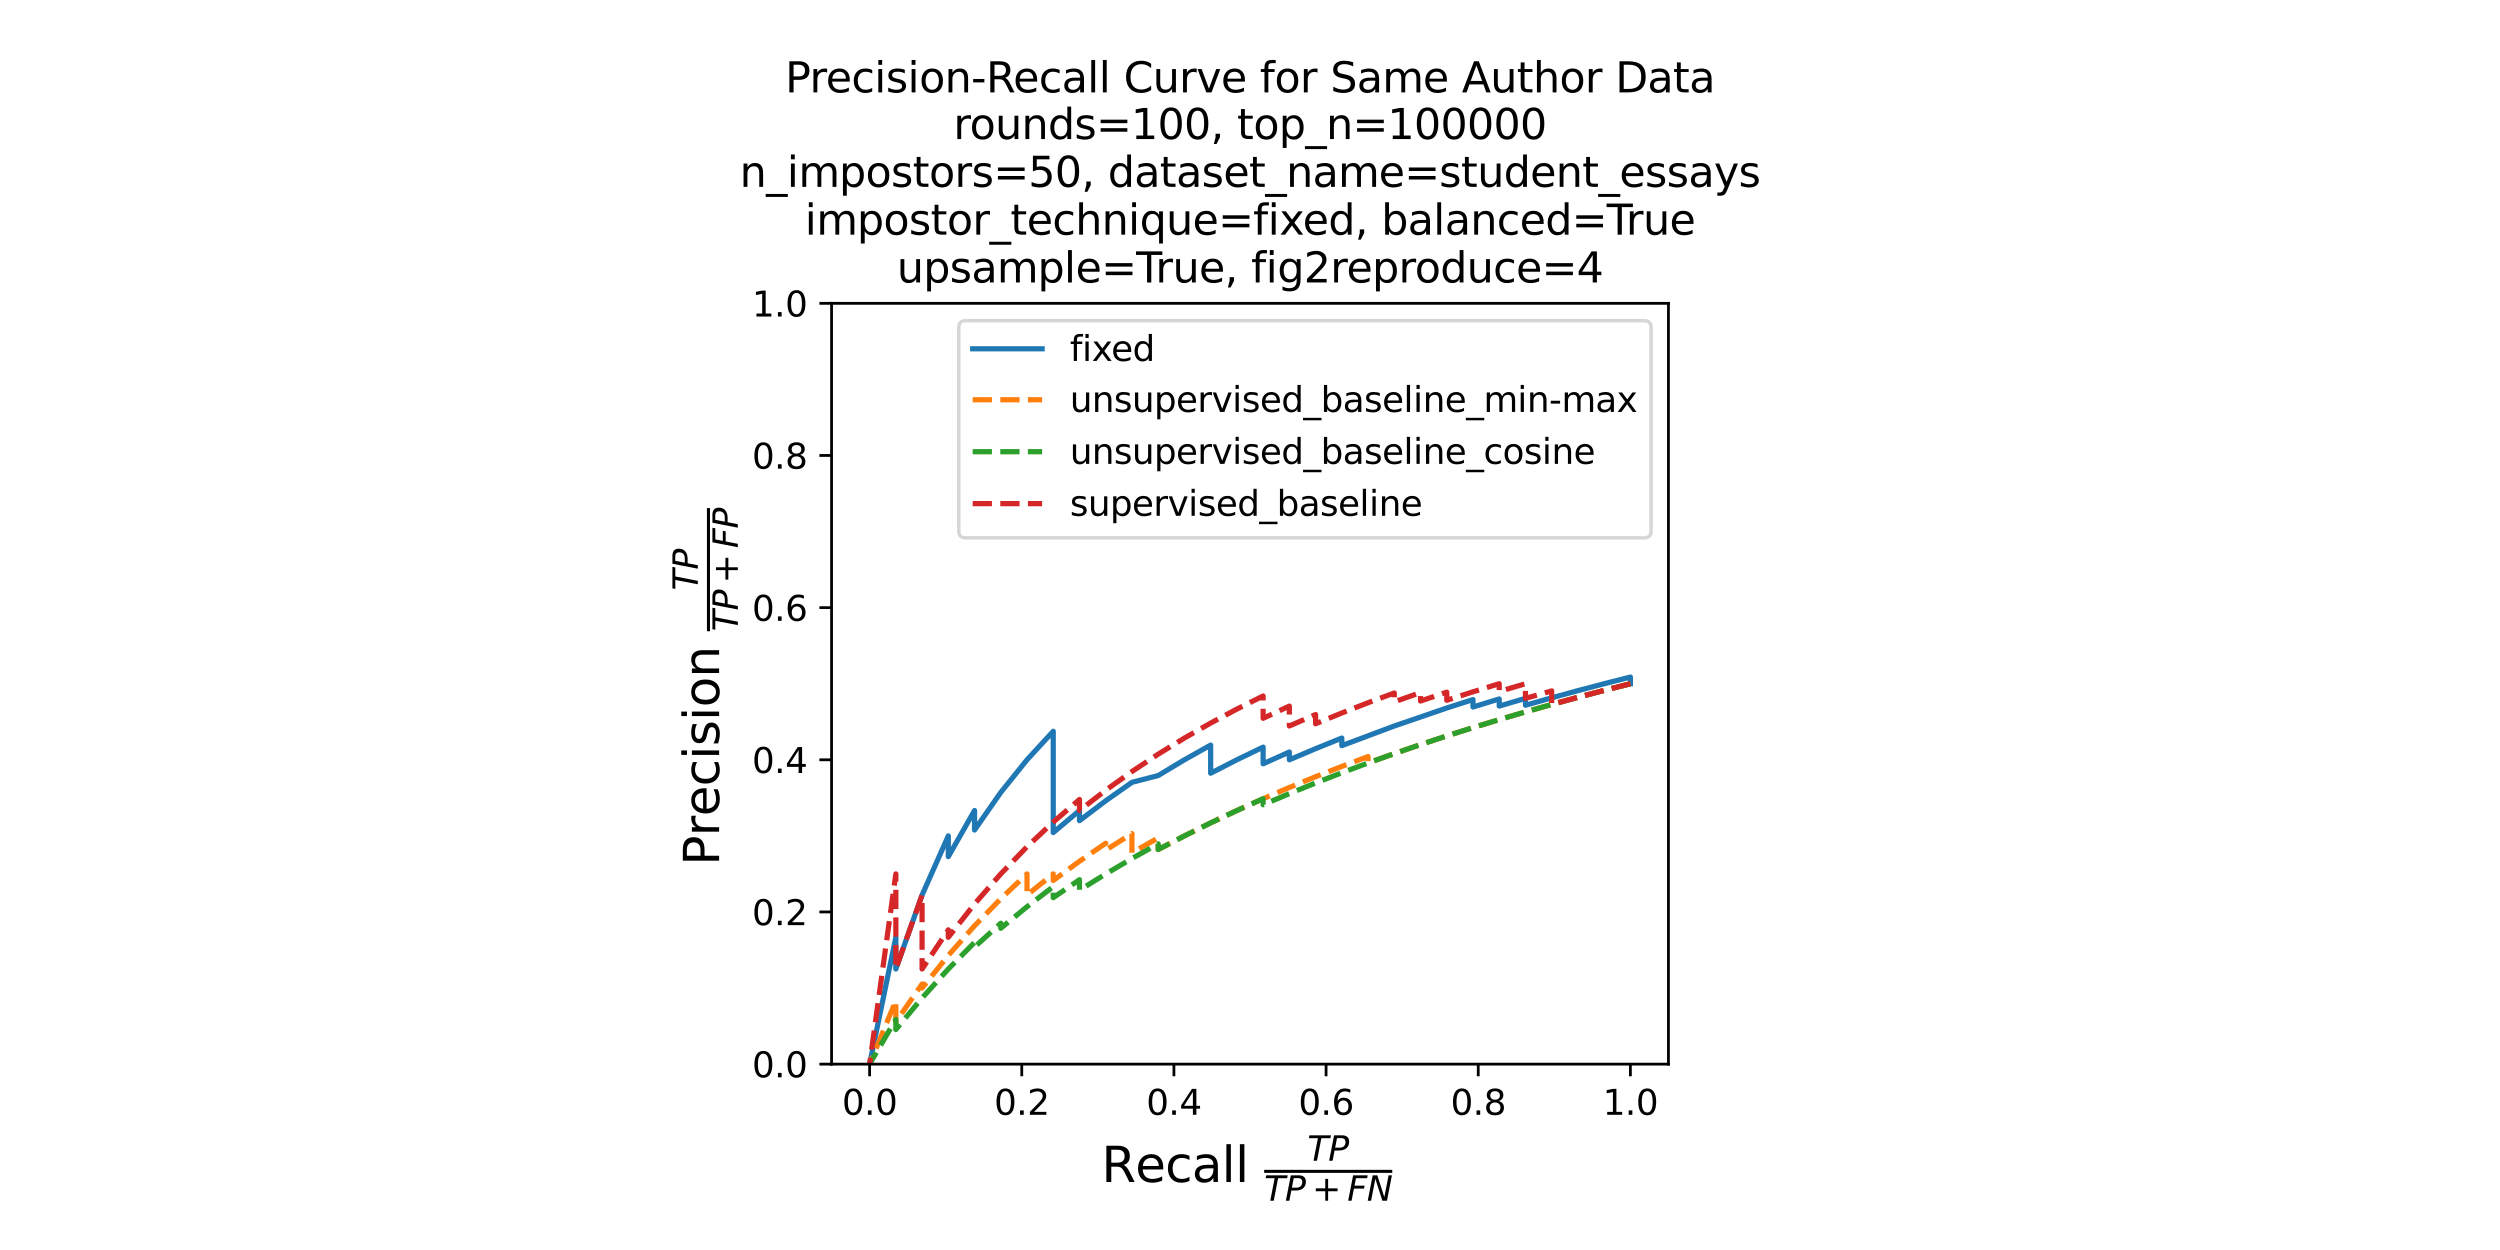 <?xml version="1.0" encoding="utf-8" standalone="no"?>
<!DOCTYPE svg PUBLIC "-//W3C//DTD SVG 1.1//EN"
  "http://www.w3.org/Graphics/SVG/1.1/DTD/svg11.dtd">
<svg xmlns:xlink="http://www.w3.org/1999/xlink" width="720pt" height="360pt" viewBox="0 0 720 360" xmlns="http://www.w3.org/2000/svg" version="1.1">
 <defs>
  <style type="text/css">*{stroke-linejoin: round; stroke-linecap: butt}</style>
 </defs>
 <g id="figure_1">
  <g id="patch_1">
   <path d="M 0 360 
L 720 360 
L 720 0 
L 0 0 
z
" style="fill: #ffffff"/>
  </g>
  <g id="axes_1">
   <g id="patch_2">
    <path d="M 239.491 306.465 
L 480.509 306.465 
L 480.509 87.358 
L 239.491 87.358 
z
" style="fill: #ffffff"/>
   </g>
   <g id="matplotlib.axis_1">
    <g id="xtick_1">
     <g id="line2d_1">
      <defs>
       <path id="mf73f5f7b53" d="M 0 0 
L 0 3.5 
" style="stroke: #000000; stroke-width: 0.8"/>
      </defs>
      <g>
       <use xlink:href="#mf73f5f7b53" x="250.446" y="306.465" style="stroke: #000000; stroke-width: 0.8"/>
      </g>
     </g>
     <g id="text_1">
      <!-- 0.0 -->
      <g transform="translate(242.495 321.063) scale(0.1 -0.1)">
       <defs>
        <path id="DejaVuSans-30" d="M 2034 4250 
Q 1547 4250 1301 3770 
Q 1056 3291 1056 2328 
Q 1056 1369 1301 889 
Q 1547 409 2034 409 
Q 2525 409 2770 889 
Q 3016 1369 3016 2328 
Q 3016 3291 2770 3770 
Q 2525 4250 2034 4250 
z
M 2034 4750 
Q 2819 4750 3233 4129 
Q 3647 3509 3647 2328 
Q 3647 1150 3233 529 
Q 2819 -91 2034 -91 
Q 1250 -91 836 529 
Q 422 1150 422 2328 
Q 422 3509 836 4129 
Q 1250 4750 2034 4750 
z
" transform="scale(0.016)"/>
        <path id="DejaVuSans-2e" d="M 684 794 
L 1344 794 
L 1344 0 
L 684 0 
L 684 794 
z
" transform="scale(0.016)"/>
       </defs>
       <use xlink:href="#DejaVuSans-30"/>
       <use xlink:href="#DejaVuSans-2e" transform="translate(63.623 0)"/>
       <use xlink:href="#DejaVuSans-30" transform="translate(95.41 0)"/>
      </g>
     </g>
    </g>
    <g id="xtick_2">
     <g id="line2d_2">
      <g>
       <use xlink:href="#mf73f5f7b53" x="294.268" y="306.465" style="stroke: #000000; stroke-width: 0.8"/>
      </g>
     </g>
     <g id="text_2">
      <!-- 0.2 -->
      <g transform="translate(286.316 321.063) scale(0.1 -0.1)">
       <defs>
        <path id="DejaVuSans-32" d="M 1228 531 
L 3431 531 
L 3431 0 
L 469 0 
L 469 531 
Q 828 903 1448 1529 
Q 2069 2156 2228 2338 
Q 2531 2678 2651 2914 
Q 2772 3150 2772 3378 
Q 2772 3750 2511 3984 
Q 2250 4219 1831 4219 
Q 1534 4219 1204 4116 
Q 875 4013 500 3803 
L 500 4441 
Q 881 4594 1212 4672 
Q 1544 4750 1819 4750 
Q 2544 4750 2975 4387 
Q 3406 4025 3406 3419 
Q 3406 3131 3298 2873 
Q 3191 2616 2906 2266 
Q 2828 2175 2409 1742 
Q 1991 1309 1228 531 
z
" transform="scale(0.016)"/>
       </defs>
       <use xlink:href="#DejaVuSans-30"/>
       <use xlink:href="#DejaVuSans-2e" transform="translate(63.623 0)"/>
       <use xlink:href="#DejaVuSans-32" transform="translate(95.41 0)"/>
      </g>
     </g>
    </g>
    <g id="xtick_3">
     <g id="line2d_3">
      <g>
       <use xlink:href="#mf73f5f7b53" x="338.089" y="306.465" style="stroke: #000000; stroke-width: 0.8"/>
      </g>
     </g>
     <g id="text_3">
      <!-- 0.4 -->
      <g transform="translate(330.138 321.063) scale(0.1 -0.1)">
       <defs>
        <path id="DejaVuSans-34" d="M 2419 4116 
L 825 1625 
L 2419 1625 
L 2419 4116 
z
M 2253 4666 
L 3047 4666 
L 3047 1625 
L 3713 1625 
L 3713 1100 
L 3047 1100 
L 3047 0 
L 2419 0 
L 2419 1100 
L 313 1100 
L 313 1709 
L 2253 4666 
z
" transform="scale(0.016)"/>
       </defs>
       <use xlink:href="#DejaVuSans-30"/>
       <use xlink:href="#DejaVuSans-2e" transform="translate(63.623 0)"/>
       <use xlink:href="#DejaVuSans-34" transform="translate(95.41 0)"/>
      </g>
     </g>
    </g>
    <g id="xtick_4">
     <g id="line2d_4">
      <g>
       <use xlink:href="#mf73f5f7b53" x="381.911" y="306.465" style="stroke: #000000; stroke-width: 0.8"/>
      </g>
     </g>
     <g id="text_4">
      <!-- 0.6 -->
      <g transform="translate(373.959 321.063) scale(0.1 -0.1)">
       <defs>
        <path id="DejaVuSans-36" d="M 2113 2584 
Q 1688 2584 1439 2293 
Q 1191 2003 1191 1497 
Q 1191 994 1439 701 
Q 1688 409 2113 409 
Q 2538 409 2786 701 
Q 3034 994 3034 1497 
Q 3034 2003 2786 2293 
Q 2538 2584 2113 2584 
z
M 3366 4563 
L 3366 3988 
Q 3128 4100 2886 4159 
Q 2644 4219 2406 4219 
Q 1781 4219 1451 3797 
Q 1122 3375 1075 2522 
Q 1259 2794 1537 2939 
Q 1816 3084 2150 3084 
Q 2853 3084 3261 2657 
Q 3669 2231 3669 1497 
Q 3669 778 3244 343 
Q 2819 -91 2113 -91 
Q 1303 -91 875 529 
Q 447 1150 447 2328 
Q 447 3434 972 4092 
Q 1497 4750 2381 4750 
Q 2619 4750 2861 4703 
Q 3103 4656 3366 4563 
z
" transform="scale(0.016)"/>
       </defs>
       <use xlink:href="#DejaVuSans-30"/>
       <use xlink:href="#DejaVuSans-2e" transform="translate(63.623 0)"/>
       <use xlink:href="#DejaVuSans-36" transform="translate(95.41 0)"/>
      </g>
     </g>
    </g>
    <g id="xtick_5">
     <g id="line2d_5">
      <g>
       <use xlink:href="#mf73f5f7b53" x="425.732" y="306.465" style="stroke: #000000; stroke-width: 0.8"/>
      </g>
     </g>
     <g id="text_5">
      <!-- 0.8 -->
      <g transform="translate(417.781 321.063) scale(0.1 -0.1)">
       <defs>
        <path id="DejaVuSans-38" d="M 2034 2216 
Q 1584 2216 1326 1975 
Q 1069 1734 1069 1313 
Q 1069 891 1326 650 
Q 1584 409 2034 409 
Q 2484 409 2743 651 
Q 3003 894 3003 1313 
Q 3003 1734 2745 1975 
Q 2488 2216 2034 2216 
z
M 1403 2484 
Q 997 2584 770 2862 
Q 544 3141 544 3541 
Q 544 4100 942 4425 
Q 1341 4750 2034 4750 
Q 2731 4750 3128 4425 
Q 3525 4100 3525 3541 
Q 3525 3141 3298 2862 
Q 3072 2584 2669 2484 
Q 3125 2378 3379 2068 
Q 3634 1759 3634 1313 
Q 3634 634 3220 271 
Q 2806 -91 2034 -91 
Q 1263 -91 848 271 
Q 434 634 434 1313 
Q 434 1759 690 2068 
Q 947 2378 1403 2484 
z
M 1172 3481 
Q 1172 3119 1398 2916 
Q 1625 2713 2034 2713 
Q 2441 2713 2670 2916 
Q 2900 3119 2900 3481 
Q 2900 3844 2670 4047 
Q 2441 4250 2034 4250 
Q 1625 4250 1398 4047 
Q 1172 3844 1172 3481 
z
" transform="scale(0.016)"/>
       </defs>
       <use xlink:href="#DejaVuSans-30"/>
       <use xlink:href="#DejaVuSans-2e" transform="translate(63.623 0)"/>
       <use xlink:href="#DejaVuSans-38" transform="translate(95.41 0)"/>
      </g>
     </g>
    </g>
    <g id="xtick_6">
     <g id="line2d_6">
      <g>
       <use xlink:href="#mf73f5f7b53" x="469.554" y="306.465" style="stroke: #000000; stroke-width: 0.8"/>
      </g>
     </g>
     <g id="text_6">
      <!-- 1.0 -->
      <g transform="translate(461.602 321.063) scale(0.1 -0.1)">
       <defs>
        <path id="DejaVuSans-31" d="M 794 531 
L 1825 531 
L 1825 4091 
L 703 3866 
L 703 4441 
L 1819 4666 
L 2450 4666 
L 2450 531 
L 3481 531 
L 3481 0 
L 794 0 
L 794 531 
z
" transform="scale(0.016)"/>
       </defs>
       <use xlink:href="#DejaVuSans-31"/>
       <use xlink:href="#DejaVuSans-2e" transform="translate(63.623 0)"/>
       <use xlink:href="#DejaVuSans-30" transform="translate(95.41 0)"/>
      </g>
     </g>
    </g>
    <g id="text_7">
     <!-- Recall $\frac{{TP}}{{TP + FN}}$ -->
     <g transform="translate(317.23 340.443) scale(0.14 -0.14)">
      <defs>
       <path id="DejaVuSans-52" d="M 2841 2188 
Q 3044 2119 3236 1894 
Q 3428 1669 3622 1275 
L 4263 0 
L 3584 0 
L 2988 1197 
Q 2756 1666 2539 1819 
Q 2322 1972 1947 1972 
L 1259 1972 
L 1259 0 
L 628 0 
L 628 4666 
L 2053 4666 
Q 2853 4666 3247 4331 
Q 3641 3997 3641 3322 
Q 3641 2881 3436 2590 
Q 3231 2300 2841 2188 
z
M 1259 4147 
L 1259 2491 
L 2053 2491 
Q 2509 2491 2742 2702 
Q 2975 2913 2975 3322 
Q 2975 3731 2742 3939 
Q 2509 4147 2053 4147 
L 1259 4147 
z
" transform="scale(0.016)"/>
       <path id="DejaVuSans-65" d="M 3597 1894 
L 3597 1613 
L 953 1613 
Q 991 1019 1311 708 
Q 1631 397 2203 397 
Q 2534 397 2845 478 
Q 3156 559 3463 722 
L 3463 178 
Q 3153 47 2828 -22 
Q 2503 -91 2169 -91 
Q 1331 -91 842 396 
Q 353 884 353 1716 
Q 353 2575 817 3079 
Q 1281 3584 2069 3584 
Q 2775 3584 3186 3129 
Q 3597 2675 3597 1894 
z
M 3022 2063 
Q 3016 2534 2758 2815 
Q 2500 3097 2075 3097 
Q 1594 3097 1305 2825 
Q 1016 2553 972 2059 
L 3022 2063 
z
" transform="scale(0.016)"/>
       <path id="DejaVuSans-63" d="M 3122 3366 
L 3122 2828 
Q 2878 2963 2633 3030 
Q 2388 3097 2138 3097 
Q 1578 3097 1268 2742 
Q 959 2388 959 1747 
Q 959 1106 1268 751 
Q 1578 397 2138 397 
Q 2388 397 2633 464 
Q 2878 531 3122 666 
L 3122 134 
Q 2881 22 2623 -34 
Q 2366 -91 2075 -91 
Q 1284 -91 818 406 
Q 353 903 353 1747 
Q 353 2603 823 3093 
Q 1294 3584 2113 3584 
Q 2378 3584 2631 3529 
Q 2884 3475 3122 3366 
z
" transform="scale(0.016)"/>
       <path id="DejaVuSans-61" d="M 2194 1759 
Q 1497 1759 1228 1600 
Q 959 1441 959 1056 
Q 959 750 1161 570 
Q 1363 391 1709 391 
Q 2188 391 2477 730 
Q 2766 1069 2766 1631 
L 2766 1759 
L 2194 1759 
z
M 3341 1997 
L 3341 0 
L 2766 0 
L 2766 531 
Q 2569 213 2275 61 
Q 1981 -91 1556 -91 
Q 1019 -91 701 211 
Q 384 513 384 1019 
Q 384 1609 779 1909 
Q 1175 2209 1959 2209 
L 2766 2209 
L 2766 2266 
Q 2766 2663 2505 2880 
Q 2244 3097 1772 3097 
Q 1472 3097 1187 3025 
Q 903 2953 641 2809 
L 641 3341 
Q 956 3463 1253 3523 
Q 1550 3584 1831 3584 
Q 2591 3584 2966 3190 
Q 3341 2797 3341 1997 
z
" transform="scale(0.016)"/>
       <path id="DejaVuSans-6c" d="M 603 4863 
L 1178 4863 
L 1178 0 
L 603 0 
L 603 4863 
z
" transform="scale(0.016)"/>
       <path id="DejaVuSans-20" transform="scale(0.016)"/>
       <path id="DejaVuSans-Oblique-54" d="M 378 4666 
L 4325 4666 
L 4225 4134 
L 2559 4134 
L 1759 0 
L 1125 0 
L 1925 4134 
L 275 4134 
L 378 4666 
z
" transform="scale(0.016)"/>
       <path id="DejaVuSans-Oblique-50" d="M 1081 4666 
L 2541 4666 
Q 3178 4666 3512 4369 
Q 3847 4072 3847 3500 
Q 3847 2731 3353 2303 
Q 2859 1875 1966 1875 
L 1172 1875 
L 806 0 
L 172 0 
L 1081 4666 
z
M 1613 4147 
L 1275 2394 
L 2069 2394 
Q 2606 2394 2893 2669 
Q 3181 2944 3181 3456 
Q 3181 3784 2986 3965 
Q 2791 4147 2438 4147 
L 1613 4147 
z
" transform="scale(0.016)"/>
       <path id="DejaVuSans-2b" d="M 2944 4013 
L 2944 2272 
L 4684 2272 
L 4684 1741 
L 2944 1741 
L 2944 0 
L 2419 0 
L 2419 1741 
L 678 1741 
L 678 2272 
L 2419 2272 
L 2419 4013 
L 2944 4013 
z
" transform="scale(0.016)"/>
       <path id="DejaVuSans-Oblique-46" d="M 1081 4666 
L 3756 4666 
L 3653 4134 
L 1606 4134 
L 1338 2759 
L 3188 2759 
L 3084 2228 
L 1234 2228 
L 800 0 
L 172 0 
L 1081 4666 
z
" transform="scale(0.016)"/>
       <path id="DejaVuSans-Oblique-4e" d="M 1081 4666 
L 1931 4666 
L 3219 666 
L 4000 4666 
L 4616 4666 
L 3706 0 
L 2853 0 
L 1569 4025 
L 788 0 
L 172 0 
L 1081 4666 
z
" transform="scale(0.016)"/>
      </defs>
      <use xlink:href="#DejaVuSans-52" transform="translate(0 0.169)"/>
      <use xlink:href="#DejaVuSans-65" transform="translate(69.482 0.169)"/>
      <use xlink:href="#DejaVuSans-63" transform="translate(131.006 0.169)"/>
      <use xlink:href="#DejaVuSans-61" transform="translate(185.986 0.169)"/>
      <use xlink:href="#DejaVuSans-6c" transform="translate(247.266 0.169)"/>
      <use xlink:href="#DejaVuSans-6c" transform="translate(275.049 0.169)"/>
      <use xlink:href="#DejaVuSans-20" transform="translate(302.832 0.169)"/>
      <use xlink:href="#DejaVuSans-Oblique-54" transform="translate(423.619 43.966) scale(0.7)"/>
      <use xlink:href="#DejaVuSans-Oblique-50" transform="translate(466.378 43.966) scale(0.7)"/>
      <use xlink:href="#DejaVuSans-Oblique-54" transform="translate(334.619 -38.319) scale(0.7)"/>
      <use xlink:href="#DejaVuSans-Oblique-50" transform="translate(377.378 -38.319) scale(0.7)"/>
      <use xlink:href="#DejaVuSans-2b" transform="translate(433.228 -38.319) scale(0.7)"/>
      <use xlink:href="#DejaVuSans-Oblique-46" transform="translate(505.518 -38.319) scale(0.7)"/>
      <use xlink:href="#DejaVuSans-Oblique-4e" transform="translate(545.781 -38.319) scale(0.7)"/>
      <path d="M 334.619 18.966 
L 334.619 25.216 
L 598.145 25.216 
L 598.145 18.966 
L 334.619 18.966 
z
"/>
     </g>
    </g>
   </g>
   <g id="matplotlib.axis_2">
    <g id="ytick_1">
     <g id="line2d_7">
      <defs>
       <path id="m72acca2e9f" d="M 0 0 
L -3.5 0 
" style="stroke: #000000; stroke-width: 0.8"/>
      </defs>
      <g>
       <use xlink:href="#m72acca2e9f" x="239.491" y="306.465" style="stroke: #000000; stroke-width: 0.8"/>
      </g>
     </g>
     <g id="text_8">
      <!-- 0.0 -->
      <g transform="translate(216.588 310.264) scale(0.1 -0.1)">
       <use xlink:href="#DejaVuSans-30"/>
       <use xlink:href="#DejaVuSans-2e" transform="translate(63.623 0)"/>
       <use xlink:href="#DejaVuSans-30" transform="translate(95.41 0)"/>
      </g>
     </g>
    </g>
    <g id="ytick_2">
     <g id="line2d_8">
      <g>
       <use xlink:href="#m72acca2e9f" x="239.491" y="262.644" style="stroke: #000000; stroke-width: 0.8"/>
      </g>
     </g>
     <g id="text_9">
      <!-- 0.2 -->
      <g transform="translate(216.588 266.443) scale(0.1 -0.1)">
       <use xlink:href="#DejaVuSans-30"/>
       <use xlink:href="#DejaVuSans-2e" transform="translate(63.623 0)"/>
       <use xlink:href="#DejaVuSans-32" transform="translate(95.41 0)"/>
      </g>
     </g>
    </g>
    <g id="ytick_3">
     <g id="line2d_9">
      <g>
       <use xlink:href="#m72acca2e9f" x="239.491" y="218.822" style="stroke: #000000; stroke-width: 0.8"/>
      </g>
     </g>
     <g id="text_10">
      <!-- 0.4 -->
      <g transform="translate(216.588 222.621) scale(0.1 -0.1)">
       <use xlink:href="#DejaVuSans-30"/>
       <use xlink:href="#DejaVuSans-2e" transform="translate(63.623 0)"/>
       <use xlink:href="#DejaVuSans-34" transform="translate(95.41 0)"/>
      </g>
     </g>
    </g>
    <g id="ytick_4">
     <g id="line2d_10">
      <g>
       <use xlink:href="#m72acca2e9f" x="239.491" y="175.001" style="stroke: #000000; stroke-width: 0.8"/>
      </g>
     </g>
     <g id="text_11">
      <!-- 0.6 -->
      <g transform="translate(216.588 178.8) scale(0.1 -0.1)">
       <use xlink:href="#DejaVuSans-30"/>
       <use xlink:href="#DejaVuSans-2e" transform="translate(63.623 0)"/>
       <use xlink:href="#DejaVuSans-36" transform="translate(95.41 0)"/>
      </g>
     </g>
    </g>
    <g id="ytick_5">
     <g id="line2d_11">
      <g>
       <use xlink:href="#m72acca2e9f" x="239.491" y="131.179" style="stroke: #000000; stroke-width: 0.8"/>
      </g>
     </g>
     <g id="text_12">
      <!-- 0.8 -->
      <g transform="translate(216.588 134.978) scale(0.1 -0.1)">
       <use xlink:href="#DejaVuSans-30"/>
       <use xlink:href="#DejaVuSans-2e" transform="translate(63.623 0)"/>
       <use xlink:href="#DejaVuSans-38" transform="translate(95.41 0)"/>
      </g>
     </g>
    </g>
    <g id="ytick_6">
     <g id="line2d_12">
      <g>
       <use xlink:href="#m72acca2e9f" x="239.491" y="87.358" style="stroke: #000000; stroke-width: 0.8"/>
      </g>
     </g>
     <g id="text_13">
      <!-- 1.0 -->
      <g transform="translate(216.588 91.157) scale(0.1 -0.1)">
       <use xlink:href="#DejaVuSans-31"/>
       <use xlink:href="#DejaVuSans-2e" transform="translate(63.623 0)"/>
       <use xlink:href="#DejaVuSans-30" transform="translate(95.41 0)"/>
      </g>
     </g>
    </g>
    <g id="text_14">
     <!-- Precision $\frac{{TP}}{{TP + FP}}$ -->
     <g transform="translate(207.128 249.271) rotate(-90) scale(0.14 -0.14)">
      <defs>
       <path id="DejaVuSans-50" d="M 1259 4147 
L 1259 2394 
L 2053 2394 
Q 2494 2394 2734 2622 
Q 2975 2850 2975 3272 
Q 2975 3691 2734 3919 
Q 2494 4147 2053 4147 
L 1259 4147 
z
M 628 4666 
L 2053 4666 
Q 2838 4666 3239 4311 
Q 3641 3956 3641 3272 
Q 3641 2581 3239 2228 
Q 2838 1875 2053 1875 
L 1259 1875 
L 1259 0 
L 628 0 
L 628 4666 
z
" transform="scale(0.016)"/>
       <path id="DejaVuSans-72" d="M 2631 2963 
Q 2534 3019 2420 3045 
Q 2306 3072 2169 3072 
Q 1681 3072 1420 2755 
Q 1159 2438 1159 1844 
L 1159 0 
L 581 0 
L 581 3500 
L 1159 3500 
L 1159 2956 
Q 1341 3275 1631 3429 
Q 1922 3584 2338 3584 
Q 2397 3584 2469 3576 
Q 2541 3569 2628 3553 
L 2631 2963 
z
" transform="scale(0.016)"/>
       <path id="DejaVuSans-69" d="M 603 3500 
L 1178 3500 
L 1178 0 
L 603 0 
L 603 3500 
z
M 603 4863 
L 1178 4863 
L 1178 4134 
L 603 4134 
L 603 4863 
z
" transform="scale(0.016)"/>
       <path id="DejaVuSans-73" d="M 2834 3397 
L 2834 2853 
Q 2591 2978 2328 3040 
Q 2066 3103 1784 3103 
Q 1356 3103 1142 2972 
Q 928 2841 928 2578 
Q 928 2378 1081 2264 
Q 1234 2150 1697 2047 
L 1894 2003 
Q 2506 1872 2764 1633 
Q 3022 1394 3022 966 
Q 3022 478 2636 193 
Q 2250 -91 1575 -91 
Q 1294 -91 989 -36 
Q 684 19 347 128 
L 347 722 
Q 666 556 975 473 
Q 1284 391 1588 391 
Q 1994 391 2212 530 
Q 2431 669 2431 922 
Q 2431 1156 2273 1281 
Q 2116 1406 1581 1522 
L 1381 1569 
Q 847 1681 609 1914 
Q 372 2147 372 2553 
Q 372 3047 722 3315 
Q 1072 3584 1716 3584 
Q 2034 3584 2315 3537 
Q 2597 3491 2834 3397 
z
" transform="scale(0.016)"/>
       <path id="DejaVuSans-6f" d="M 1959 3097 
Q 1497 3097 1228 2736 
Q 959 2375 959 1747 
Q 959 1119 1226 758 
Q 1494 397 1959 397 
Q 2419 397 2687 759 
Q 2956 1122 2956 1747 
Q 2956 2369 2687 2733 
Q 2419 3097 1959 3097 
z
M 1959 3584 
Q 2709 3584 3137 3096 
Q 3566 2609 3566 1747 
Q 3566 888 3137 398 
Q 2709 -91 1959 -91 
Q 1206 -91 779 398 
Q 353 888 353 1747 
Q 353 2609 779 3096 
Q 1206 3584 1959 3584 
z
" transform="scale(0.016)"/>
       <path id="DejaVuSans-6e" d="M 3513 2113 
L 3513 0 
L 2938 0 
L 2938 2094 
Q 2938 2591 2744 2837 
Q 2550 3084 2163 3084 
Q 1697 3084 1428 2787 
Q 1159 2491 1159 1978 
L 1159 0 
L 581 0 
L 581 3500 
L 1159 3500 
L 1159 2956 
Q 1366 3272 1645 3428 
Q 1925 3584 2291 3584 
Q 2894 3584 3203 3211 
Q 3513 2838 3513 2113 
z
" transform="scale(0.016)"/>
      </defs>
      <use xlink:href="#DejaVuSans-50" transform="translate(0 0.169)"/>
      <use xlink:href="#DejaVuSans-72" transform="translate(60.303 0.169)"/>
      <use xlink:href="#DejaVuSans-65" transform="translate(101.416 0.169)"/>
      <use xlink:href="#DejaVuSans-63" transform="translate(162.939 0.169)"/>
      <use xlink:href="#DejaVuSans-69" transform="translate(217.92 0.169)"/>
      <use xlink:href="#DejaVuSans-73" transform="translate(245.703 0.169)"/>
      <use xlink:href="#DejaVuSans-69" transform="translate(297.803 0.169)"/>
      <use xlink:href="#DejaVuSans-6f" transform="translate(325.586 0.169)"/>
      <use xlink:href="#DejaVuSans-6e" transform="translate(386.768 0.169)"/>
      <use xlink:href="#DejaVuSans-20" transform="translate(450.146 0.169)"/>
      <use xlink:href="#DejaVuSans-Oblique-54" transform="translate(565.934 43.966) scale(0.7)"/>
      <use xlink:href="#DejaVuSans-Oblique-50" transform="translate(608.692 43.966) scale(0.7)"/>
      <use xlink:href="#DejaVuSans-Oblique-54" transform="translate(481.934 -38.319) scale(0.7)"/>
      <use xlink:href="#DejaVuSans-Oblique-50" transform="translate(524.692 -38.319) scale(0.7)"/>
      <use xlink:href="#DejaVuSans-2b" transform="translate(580.542 -38.319) scale(0.7)"/>
      <use xlink:href="#DejaVuSans-Oblique-46" transform="translate(652.832 -38.319) scale(0.7)"/>
      <use xlink:href="#DejaVuSans-Oblique-50" transform="translate(693.096 -38.319) scale(0.7)"/>
      <path d="M 481.934 18.966 
L 481.934 25.216 
L 735.308 25.216 
L 735.308 18.966 
L 481.934 18.966 
z
"/>
     </g>
    </g>
   </g>
   <g id="line2d_13">
    <path d="M 469.554 196.911 
L 469.554 194.989 
L 461.998 196.911 
L 454.443 198.903 
L 446.887 200.969 
L 439.332 203.113 
L 439.332 201.125 
L 431.777 203.356 
L 431.777 201.294 
L 424.221 203.619 
L 424.221 201.476 
L 416.666 203.904 
L 401.555 209.084 
L 386.444 214.746 
L 386.444 212.562 
L 378.889 215.616 
L 371.333 218.822 
L 371.333 216.575 
L 363.778 219.975 
L 363.778 215.17 
L 356.222 218.822 
L 348.667 222.689 
L 348.667 220.15 
L 348.667 217.453 
L 348.667 214.581 
L 341.111 218.822 
L 333.556 223.355 
L 326.001 225.314 
L 318.445 230.62 
L 310.89 236.351 
L 310.89 233.429 
L 303.334 239.78 
L 303.334 236.749 
L 303.334 233.429 
L 303.334 229.777 
L 303.334 225.741 
L 303.334 221.257 
L 303.334 210.606 
L 295.779 218.822 
L 288.223 228.212 
L 280.668 239.047 
L 280.668 233.429 
L 273.113 246.708 
L 273.113 240.733 
L 265.557 257.774 
L 258.002 279.077 
L 258.002 275.164 
L 258.002 269.947 
L 250.446 306.465 
" clip-path="url(#p20e3f9e4ab)" style="fill: none; stroke: #1f77b4; stroke-width: 1.5; stroke-linecap: square"/>
   </g>
   <g id="line2d_14">
    <path d="M 469.554 196.911 
L 461.998 198.833 
L 454.443 200.824 
L 446.887 202.887 
L 439.332 205.026 
L 431.777 207.247 
L 424.221 209.552 
L 416.666 211.948 
L 409.11 214.44 
L 401.555 217.033 
L 393.999 219.735 
L 393.999 217.89 
L 386.444 220.727 
L 378.889 223.691 
L 371.333 226.79 
L 363.778 230.032 
L 356.222 233.429 
L 348.667 236.992 
L 341.111 240.733 
L 333.556 244.666 
L 333.556 243.039 
L 333.556 241.325 
L 326.001 245.602 
L 326.001 243.863 
L 326.001 242.022 
L 326.001 240.069 
L 318.445 244.841 
L 318.445 242.853 
L 310.89 248.036 
L 303.334 253.577 
L 303.334 251.688 
L 295.779 257.774 
L 295.779 255.902 
L 295.779 253.879 
L 295.779 251.688 
L 288.223 258.833 
L 280.668 266.627 
L 273.113 275.164 
L 265.557 284.554 
L 265.557 283.401 
L 258.002 294.292 
L 258.002 293.576 
L 258.002 292.771 
L 258.002 291.858 
L 258.002 290.814 
L 258.002 289.611 
L 258.002 288.206 
L 250.446 306.465 
L 250.446 306.465 
L 250.446 306.465 
L 250.446 306.465 
L 250.446 306.465 
L 250.446 306.465 
L 250.446 306.465 
L 250.446 306.465 
L 250.446 306.465 
L 250.446 306.465 
L 250.446 306.465 
" clip-path="url(#p20e3f9e4ab)" style="fill: none; stroke-dasharray: 5.55,2.4; stroke-dashoffset: 0; stroke: #ff7f0e; stroke-width: 1.5"/>
   </g>
   <g id="line2d_15">
    <path d="M 469.554 196.911 
L 461.998 198.833 
L 454.443 200.824 
L 446.887 202.887 
L 439.332 205.026 
L 431.777 207.247 
L 424.221 209.552 
L 416.666 211.948 
L 409.11 214.44 
L 401.555 217.033 
L 393.999 219.735 
L 386.444 222.552 
L 378.889 225.491 
L 371.333 228.56 
L 363.778 231.769 
L 363.778 230.032 
L 356.222 233.429 
L 348.667 236.992 
L 341.111 240.733 
L 333.556 244.666 
L 333.556 243.039 
L 326.001 247.247 
L 318.445 251.688 
L 310.89 256.383 
L 310.89 254.91 
L 310.89 253.348 
L 303.334 258.535 
L 303.334 256.989 
L 303.334 255.34 
L 295.779 261.132 
L 288.223 267.339 
L 288.223 265.89 
L 280.668 272.756 
L 280.668 271.408 
L 273.113 279.077 
L 265.557 287.412 
L 258.002 296.506 
L 258.002 296.031 
L 258.002 295.51 
L 258.002 294.933 
L 258.002 294.292 
L 258.002 293.576 
L 250.446 306.465 
L 250.446 306.465 
L 250.446 306.465 
L 250.446 306.465 
L 250.446 306.465 
L 250.446 306.465 
L 250.446 306.465 
L 250.446 306.465 
L 250.446 306.465 
L 250.446 306.465 
L 250.446 306.465 
L 250.446 306.465 
L 250.446 306.465 
L 250.446 306.465 
L 250.446 306.465 
L 250.446 306.465 
" clip-path="url(#p20e3f9e4ab)" style="fill: none; stroke-dasharray: 5.55,2.4; stroke-dashoffset: 0; stroke: #2ca02c; stroke-width: 1.5"/>
   </g>
   <g id="line2d_16">
    <path d="M 469.554 196.911 
L 461.998 198.833 
L 454.443 200.824 
L 446.887 202.887 
L 446.887 200.969 
L 446.887 198.978 
L 439.332 201.125 
L 439.332 199.059 
L 439.332 196.911 
L 431.777 199.147 
L 431.777 196.911 
L 424.221 199.242 
L 416.666 201.675 
L 416.666 199.346 
L 409.11 201.891 
L 409.11 199.459 
L 401.555 202.128 
L 401.555 199.583 
L 393.999 202.389 
L 386.444 205.339 
L 378.889 208.443 
L 378.889 205.794 
L 371.333 209.084 
L 371.333 206.302 
L 371.333 203.356 
L 363.778 206.871 
L 363.778 203.758 
L 363.778 200.445 
L 356.222 204.215 
L 348.667 208.245 
L 341.111 212.562 
L 333.556 217.199 
L 326.001 222.193 
L 318.445 227.586 
L 310.89 233.429 
L 310.89 230.254 
L 303.334 236.749 
L 295.779 243.863 
L 288.223 251.688 
L 280.668 260.337 
L 273.113 269.947 
L 273.113 267.799 
L 265.557 279.077 
L 265.557 277.251 
L 265.557 275.164 
L 265.557 272.756 
L 265.557 269.947 
L 265.557 266.627 
L 265.557 262.644 
L 265.557 257.774 
L 258.002 279.077 
L 258.002 275.164 
L 258.002 269.947 
L 258.002 262.644 
L 258.002 251.688 
L 250.446 306.465 
L 250.446 306.465 
L 250.446 306.465 
" clip-path="url(#p20e3f9e4ab)" style="fill: none; stroke-dasharray: 5.55,2.4; stroke-dashoffset: 0; stroke: #d62728; stroke-width: 1.5"/>
   </g>
   <g id="patch_3">
    <path d="M 239.491 306.465 
L 239.491 87.358 
" style="fill: none; stroke: #000000; stroke-width: 0.8; stroke-linejoin: miter; stroke-linecap: square"/>
   </g>
   <g id="patch_4">
    <path d="M 480.509 306.465 
L 480.509 87.358 
" style="fill: none; stroke: #000000; stroke-width: 0.8; stroke-linejoin: miter; stroke-linecap: square"/>
   </g>
   <g id="patch_5">
    <path d="M 239.491 306.465 
L 480.509 306.465 
" style="fill: none; stroke: #000000; stroke-width: 0.8; stroke-linejoin: miter; stroke-linecap: square"/>
   </g>
   <g id="patch_6">
    <path d="M 239.491 87.358 
L 480.509 87.358 
" style="fill: none; stroke: #000000; stroke-width: 0.8; stroke-linejoin: miter; stroke-linecap: square"/>
   </g>
   <g id="text_15">
    <!-- Precision-Recall Curve for Same Author Data -->
    <g transform="translate(226.132 26.607) scale(0.12 -0.12)">
     <defs>
      <path id="DejaVuSans-2d" d="M 313 2009 
L 1997 2009 
L 1997 1497 
L 313 1497 
L 313 2009 
z
" transform="scale(0.016)"/>
      <path id="DejaVuSans-43" d="M 4122 4306 
L 4122 3641 
Q 3803 3938 3442 4084 
Q 3081 4231 2675 4231 
Q 1875 4231 1450 3742 
Q 1025 3253 1025 2328 
Q 1025 1406 1450 917 
Q 1875 428 2675 428 
Q 3081 428 3442 575 
Q 3803 722 4122 1019 
L 4122 359 
Q 3791 134 3420 21 
Q 3050 -91 2638 -91 
Q 1578 -91 968 557 
Q 359 1206 359 2328 
Q 359 3453 968 4101 
Q 1578 4750 2638 4750 
Q 3056 4750 3426 4639 
Q 3797 4528 4122 4306 
z
" transform="scale(0.016)"/>
      <path id="DejaVuSans-75" d="M 544 1381 
L 544 3500 
L 1119 3500 
L 1119 1403 
Q 1119 906 1312 657 
Q 1506 409 1894 409 
Q 2359 409 2629 706 
Q 2900 1003 2900 1516 
L 2900 3500 
L 3475 3500 
L 3475 0 
L 2900 0 
L 2900 538 
Q 2691 219 2414 64 
Q 2138 -91 1772 -91 
Q 1169 -91 856 284 
Q 544 659 544 1381 
z
M 1991 3584 
L 1991 3584 
z
" transform="scale(0.016)"/>
      <path id="DejaVuSans-76" d="M 191 3500 
L 800 3500 
L 1894 563 
L 2988 3500 
L 3597 3500 
L 2284 0 
L 1503 0 
L 191 3500 
z
" transform="scale(0.016)"/>
      <path id="DejaVuSans-66" d="M 2375 4863 
L 2375 4384 
L 1825 4384 
Q 1516 4384 1395 4259 
Q 1275 4134 1275 3809 
L 1275 3500 
L 2222 3500 
L 2222 3053 
L 1275 3053 
L 1275 0 
L 697 0 
L 697 3053 
L 147 3053 
L 147 3500 
L 697 3500 
L 697 3744 
Q 697 4328 969 4595 
Q 1241 4863 1831 4863 
L 2375 4863 
z
" transform="scale(0.016)"/>
      <path id="DejaVuSans-53" d="M 3425 4513 
L 3425 3897 
Q 3066 4069 2747 4153 
Q 2428 4238 2131 4238 
Q 1616 4238 1336 4038 
Q 1056 3838 1056 3469 
Q 1056 3159 1242 3001 
Q 1428 2844 1947 2747 
L 2328 2669 
Q 3034 2534 3370 2195 
Q 3706 1856 3706 1288 
Q 3706 609 3251 259 
Q 2797 -91 1919 -91 
Q 1588 -91 1214 -16 
Q 841 59 441 206 
L 441 856 
Q 825 641 1194 531 
Q 1563 422 1919 422 
Q 2459 422 2753 634 
Q 3047 847 3047 1241 
Q 3047 1584 2836 1778 
Q 2625 1972 2144 2069 
L 1759 2144 
Q 1053 2284 737 2584 
Q 422 2884 422 3419 
Q 422 4038 858 4394 
Q 1294 4750 2059 4750 
Q 2388 4750 2728 4690 
Q 3069 4631 3425 4513 
z
" transform="scale(0.016)"/>
      <path id="DejaVuSans-6d" d="M 3328 2828 
Q 3544 3216 3844 3400 
Q 4144 3584 4550 3584 
Q 5097 3584 5394 3201 
Q 5691 2819 5691 2113 
L 5691 0 
L 5113 0 
L 5113 2094 
Q 5113 2597 4934 2840 
Q 4756 3084 4391 3084 
Q 3944 3084 3684 2787 
Q 3425 2491 3425 1978 
L 3425 0 
L 2847 0 
L 2847 2094 
Q 2847 2600 2669 2842 
Q 2491 3084 2119 3084 
Q 1678 3084 1418 2786 
Q 1159 2488 1159 1978 
L 1159 0 
L 581 0 
L 581 3500 
L 1159 3500 
L 1159 2956 
Q 1356 3278 1631 3431 
Q 1906 3584 2284 3584 
Q 2666 3584 2933 3390 
Q 3200 3197 3328 2828 
z
" transform="scale(0.016)"/>
      <path id="DejaVuSans-41" d="M 2188 4044 
L 1331 1722 
L 3047 1722 
L 2188 4044 
z
M 1831 4666 
L 2547 4666 
L 4325 0 
L 3669 0 
L 3244 1197 
L 1141 1197 
L 716 0 
L 50 0 
L 1831 4666 
z
" transform="scale(0.016)"/>
      <path id="DejaVuSans-74" d="M 1172 4494 
L 1172 3500 
L 2356 3500 
L 2356 3053 
L 1172 3053 
L 1172 1153 
Q 1172 725 1289 603 
Q 1406 481 1766 481 
L 2356 481 
L 2356 0 
L 1766 0 
Q 1100 0 847 248 
Q 594 497 594 1153 
L 594 3053 
L 172 3053 
L 172 3500 
L 594 3500 
L 594 4494 
L 1172 4494 
z
" transform="scale(0.016)"/>
      <path id="DejaVuSans-68" d="M 3513 2113 
L 3513 0 
L 2938 0 
L 2938 2094 
Q 2938 2591 2744 2837 
Q 2550 3084 2163 3084 
Q 1697 3084 1428 2787 
Q 1159 2491 1159 1978 
L 1159 0 
L 581 0 
L 581 4863 
L 1159 4863 
L 1159 2956 
Q 1366 3272 1645 3428 
Q 1925 3584 2291 3584 
Q 2894 3584 3203 3211 
Q 3513 2838 3513 2113 
z
" transform="scale(0.016)"/>
      <path id="DejaVuSans-44" d="M 1259 4147 
L 1259 519 
L 2022 519 
Q 2988 519 3436 956 
Q 3884 1394 3884 2338 
Q 3884 3275 3436 3711 
Q 2988 4147 2022 4147 
L 1259 4147 
z
M 628 4666 
L 1925 4666 
Q 3281 4666 3915 4102 
Q 4550 3538 4550 2338 
Q 4550 1131 3912 565 
Q 3275 0 1925 0 
L 628 0 
L 628 4666 
z
" transform="scale(0.016)"/>
     </defs>
     <use xlink:href="#DejaVuSans-50"/>
     <use xlink:href="#DejaVuSans-72" transform="translate(58.553 0)"/>
     <use xlink:href="#DejaVuSans-65" transform="translate(97.416 0)"/>
     <use xlink:href="#DejaVuSans-63" transform="translate(158.939 0)"/>
     <use xlink:href="#DejaVuSans-69" transform="translate(213.92 0)"/>
     <use xlink:href="#DejaVuSans-73" transform="translate(241.703 0)"/>
     <use xlink:href="#DejaVuSans-69" transform="translate(293.803 0)"/>
     <use xlink:href="#DejaVuSans-6f" transform="translate(321.586 0)"/>
     <use xlink:href="#DejaVuSans-6e" transform="translate(382.768 0)"/>
     <use xlink:href="#DejaVuSans-2d" transform="translate(446.146 0)"/>
     <use xlink:href="#DejaVuSans-52" transform="translate(482.23 0)"/>
     <use xlink:href="#DejaVuSans-65" transform="translate(547.213 0)"/>
     <use xlink:href="#DejaVuSans-63" transform="translate(608.736 0)"/>
     <use xlink:href="#DejaVuSans-61" transform="translate(663.717 0)"/>
     <use xlink:href="#DejaVuSans-6c" transform="translate(724.996 0)"/>
     <use xlink:href="#DejaVuSans-6c" transform="translate(752.779 0)"/>
     <use xlink:href="#DejaVuSans-20" transform="translate(780.562 0)"/>
     <use xlink:href="#DejaVuSans-43" transform="translate(812.35 0)"/>
     <use xlink:href="#DejaVuSans-75" transform="translate(882.174 0)"/>
     <use xlink:href="#DejaVuSans-72" transform="translate(945.553 0)"/>
     <use xlink:href="#DejaVuSans-76" transform="translate(986.666 0)"/>
     <use xlink:href="#DejaVuSans-65" transform="translate(1045.846 0)"/>
     <use xlink:href="#DejaVuSans-20" transform="translate(1107.369 0)"/>
     <use xlink:href="#DejaVuSans-66" transform="translate(1139.156 0)"/>
     <use xlink:href="#DejaVuSans-6f" transform="translate(1174.361 0)"/>
     <use xlink:href="#DejaVuSans-72" transform="translate(1235.543 0)"/>
     <use xlink:href="#DejaVuSans-20" transform="translate(1276.656 0)"/>
     <use xlink:href="#DejaVuSans-53" transform="translate(1308.443 0)"/>
     <use xlink:href="#DejaVuSans-61" transform="translate(1371.92 0)"/>
     <use xlink:href="#DejaVuSans-6d" transform="translate(1433.199 0)"/>
     <use xlink:href="#DejaVuSans-65" transform="translate(1530.611 0)"/>
     <use xlink:href="#DejaVuSans-20" transform="translate(1592.135 0)"/>
     <use xlink:href="#DejaVuSans-41" transform="translate(1623.922 0)"/>
     <use xlink:href="#DejaVuSans-75" transform="translate(1692.33 0)"/>
     <use xlink:href="#DejaVuSans-74" transform="translate(1755.709 0)"/>
     <use xlink:href="#DejaVuSans-68" transform="translate(1794.918 0)"/>
     <use xlink:href="#DejaVuSans-6f" transform="translate(1858.297 0)"/>
     <use xlink:href="#DejaVuSans-72" transform="translate(1919.479 0)"/>
     <use xlink:href="#DejaVuSans-20" transform="translate(1960.592 0)"/>
     <use xlink:href="#DejaVuSans-44" transform="translate(1992.379 0)"/>
     <use xlink:href="#DejaVuSans-61" transform="translate(2069.381 0)"/>
     <use xlink:href="#DejaVuSans-74" transform="translate(2130.66 0)"/>
     <use xlink:href="#DejaVuSans-61" transform="translate(2169.869 0)"/>
    </g>
    <!-- rounds=100, top_n=100000 -->
    <g transform="translate(274.596 40.044) scale(0.12 -0.12)">
     <defs>
      <path id="DejaVuSans-64" d="M 2906 2969 
L 2906 4863 
L 3481 4863 
L 3481 0 
L 2906 0 
L 2906 525 
Q 2725 213 2448 61 
Q 2172 -91 1784 -91 
Q 1150 -91 751 415 
Q 353 922 353 1747 
Q 353 2572 751 3078 
Q 1150 3584 1784 3584 
Q 2172 3584 2448 3432 
Q 2725 3281 2906 2969 
z
M 947 1747 
Q 947 1113 1208 752 
Q 1469 391 1925 391 
Q 2381 391 2643 752 
Q 2906 1113 2906 1747 
Q 2906 2381 2643 2742 
Q 2381 3103 1925 3103 
Q 1469 3103 1208 2742 
Q 947 2381 947 1747 
z
" transform="scale(0.016)"/>
      <path id="DejaVuSans-3d" d="M 678 2906 
L 4684 2906 
L 4684 2381 
L 678 2381 
L 678 2906 
z
M 678 1631 
L 4684 1631 
L 4684 1100 
L 678 1100 
L 678 1631 
z
" transform="scale(0.016)"/>
      <path id="DejaVuSans-2c" d="M 750 794 
L 1409 794 
L 1409 256 
L 897 -744 
L 494 -744 
L 750 256 
L 750 794 
z
" transform="scale(0.016)"/>
      <path id="DejaVuSans-70" d="M 1159 525 
L 1159 -1331 
L 581 -1331 
L 581 3500 
L 1159 3500 
L 1159 2969 
Q 1341 3281 1617 3432 
Q 1894 3584 2278 3584 
Q 2916 3584 3314 3078 
Q 3713 2572 3713 1747 
Q 3713 922 3314 415 
Q 2916 -91 2278 -91 
Q 1894 -91 1617 61 
Q 1341 213 1159 525 
z
M 3116 1747 
Q 3116 2381 2855 2742 
Q 2594 3103 2138 3103 
Q 1681 3103 1420 2742 
Q 1159 2381 1159 1747 
Q 1159 1113 1420 752 
Q 1681 391 2138 391 
Q 2594 391 2855 752 
Q 3116 1113 3116 1747 
z
" transform="scale(0.016)"/>
      <path id="DejaVuSans-5f" d="M 3263 -1063 
L 3263 -1509 
L -63 -1509 
L -63 -1063 
L 3263 -1063 
z
" transform="scale(0.016)"/>
     </defs>
     <use xlink:href="#DejaVuSans-72"/>
     <use xlink:href="#DejaVuSans-6f" transform="translate(38.863 0)"/>
     <use xlink:href="#DejaVuSans-75" transform="translate(100.045 0)"/>
     <use xlink:href="#DejaVuSans-6e" transform="translate(163.424 0)"/>
     <use xlink:href="#DejaVuSans-64" transform="translate(226.803 0)"/>
     <use xlink:href="#DejaVuSans-73" transform="translate(290.279 0)"/>
     <use xlink:href="#DejaVuSans-3d" transform="translate(342.379 0)"/>
     <use xlink:href="#DejaVuSans-31" transform="translate(426.168 0)"/>
     <use xlink:href="#DejaVuSans-30" transform="translate(489.791 0)"/>
     <use xlink:href="#DejaVuSans-30" transform="translate(553.414 0)"/>
     <use xlink:href="#DejaVuSans-2c" transform="translate(617.037 0)"/>
     <use xlink:href="#DejaVuSans-20" transform="translate(648.824 0)"/>
     <use xlink:href="#DejaVuSans-74" transform="translate(680.611 0)"/>
     <use xlink:href="#DejaVuSans-6f" transform="translate(719.82 0)"/>
     <use xlink:href="#DejaVuSans-70" transform="translate(781.002 0)"/>
     <use xlink:href="#DejaVuSans-5f" transform="translate(844.479 0)"/>
     <use xlink:href="#DejaVuSans-6e" transform="translate(894.479 0)"/>
     <use xlink:href="#DejaVuSans-3d" transform="translate(957.857 0)"/>
     <use xlink:href="#DejaVuSans-31" transform="translate(1041.646 0)"/>
     <use xlink:href="#DejaVuSans-30" transform="translate(1105.27 0)"/>
     <use xlink:href="#DejaVuSans-30" transform="translate(1168.893 0)"/>
     <use xlink:href="#DejaVuSans-30" transform="translate(1232.516 0)"/>
     <use xlink:href="#DejaVuSans-30" transform="translate(1296.139 0)"/>
     <use xlink:href="#DejaVuSans-30" transform="translate(1359.762 0)"/>
    </g>
    <!-- n_impostors=50, dataset_name=student_essays -->
    <g transform="translate(213.027 53.816) scale(0.12 -0.12)">
     <defs>
      <path id="DejaVuSans-35" d="M 691 4666 
L 3169 4666 
L 3169 4134 
L 1269 4134 
L 1269 2991 
Q 1406 3038 1543 3061 
Q 1681 3084 1819 3084 
Q 2600 3084 3056 2656 
Q 3513 2228 3513 1497 
Q 3513 744 3044 326 
Q 2575 -91 1722 -91 
Q 1428 -91 1123 -41 
Q 819 9 494 109 
L 494 744 
Q 775 591 1075 516 
Q 1375 441 1709 441 
Q 2250 441 2565 725 
Q 2881 1009 2881 1497 
Q 2881 1984 2565 2268 
Q 2250 2553 1709 2553 
Q 1456 2553 1204 2497 
Q 953 2441 691 2322 
L 691 4666 
z
" transform="scale(0.016)"/>
      <path id="DejaVuSans-79" d="M 2059 -325 
Q 1816 -950 1584 -1140 
Q 1353 -1331 966 -1331 
L 506 -1331 
L 506 -850 
L 844 -850 
Q 1081 -850 1212 -737 
Q 1344 -625 1503 -206 
L 1606 56 
L 191 3500 
L 800 3500 
L 1894 763 
L 2988 3500 
L 3597 3500 
L 2059 -325 
z
" transform="scale(0.016)"/>
     </defs>
     <use xlink:href="#DejaVuSans-6e"/>
     <use xlink:href="#DejaVuSans-5f" transform="translate(63.379 0)"/>
     <use xlink:href="#DejaVuSans-69" transform="translate(113.379 0)"/>
     <use xlink:href="#DejaVuSans-6d" transform="translate(141.162 0)"/>
     <use xlink:href="#DejaVuSans-70" transform="translate(238.574 0)"/>
     <use xlink:href="#DejaVuSans-6f" transform="translate(302.051 0)"/>
     <use xlink:href="#DejaVuSans-73" transform="translate(363.232 0)"/>
     <use xlink:href="#DejaVuSans-74" transform="translate(415.332 0)"/>
     <use xlink:href="#DejaVuSans-6f" transform="translate(454.541 0)"/>
     <use xlink:href="#DejaVuSans-72" transform="translate(515.723 0)"/>
     <use xlink:href="#DejaVuSans-73" transform="translate(556.836 0)"/>
     <use xlink:href="#DejaVuSans-3d" transform="translate(608.936 0)"/>
     <use xlink:href="#DejaVuSans-35" transform="translate(692.725 0)"/>
     <use xlink:href="#DejaVuSans-30" transform="translate(756.348 0)"/>
     <use xlink:href="#DejaVuSans-2c" transform="translate(819.971 0)"/>
     <use xlink:href="#DejaVuSans-20" transform="translate(851.758 0)"/>
     <use xlink:href="#DejaVuSans-64" transform="translate(883.545 0)"/>
     <use xlink:href="#DejaVuSans-61" transform="translate(947.021 0)"/>
     <use xlink:href="#DejaVuSans-74" transform="translate(1008.301 0)"/>
     <use xlink:href="#DejaVuSans-61" transform="translate(1047.51 0)"/>
     <use xlink:href="#DejaVuSans-73" transform="translate(1108.789 0)"/>
     <use xlink:href="#DejaVuSans-65" transform="translate(1160.889 0)"/>
     <use xlink:href="#DejaVuSans-74" transform="translate(1222.412 0)"/>
     <use xlink:href="#DejaVuSans-5f" transform="translate(1261.621 0)"/>
     <use xlink:href="#DejaVuSans-6e" transform="translate(1311.621 0)"/>
     <use xlink:href="#DejaVuSans-61" transform="translate(1375 0)"/>
     <use xlink:href="#DejaVuSans-6d" transform="translate(1436.279 0)"/>
     <use xlink:href="#DejaVuSans-65" transform="translate(1533.691 0)"/>
     <use xlink:href="#DejaVuSans-3d" transform="translate(1595.215 0)"/>
     <use xlink:href="#DejaVuSans-73" transform="translate(1679.004 0)"/>
     <use xlink:href="#DejaVuSans-74" transform="translate(1731.104 0)"/>
     <use xlink:href="#DejaVuSans-75" transform="translate(1770.312 0)"/>
     <use xlink:href="#DejaVuSans-64" transform="translate(1833.691 0)"/>
     <use xlink:href="#DejaVuSans-65" transform="translate(1897.168 0)"/>
     <use xlink:href="#DejaVuSans-6e" transform="translate(1958.691 0)"/>
     <use xlink:href="#DejaVuSans-74" transform="translate(2022.07 0)"/>
     <use xlink:href="#DejaVuSans-5f" transform="translate(2061.279 0)"/>
     <use xlink:href="#DejaVuSans-65" transform="translate(2111.279 0)"/>
     <use xlink:href="#DejaVuSans-73" transform="translate(2172.803 0)"/>
     <use xlink:href="#DejaVuSans-73" transform="translate(2224.902 0)"/>
     <use xlink:href="#DejaVuSans-61" transform="translate(2277.002 0)"/>
     <use xlink:href="#DejaVuSans-79" transform="translate(2338.281 0)"/>
     <use xlink:href="#DejaVuSans-73" transform="translate(2397.461 0)"/>
    </g>
    <!-- impostor_technique=fixed, balanced=True -->
    <g transform="translate(231.788 67.587) scale(0.12 -0.12)">
     <defs>
      <path id="DejaVuSans-71" d="M 947 1747 
Q 947 1113 1208 752 
Q 1469 391 1925 391 
Q 2381 391 2643 752 
Q 2906 1113 2906 1747 
Q 2906 2381 2643 2742 
Q 2381 3103 1925 3103 
Q 1469 3103 1208 2742 
Q 947 2381 947 1747 
z
M 2906 525 
Q 2725 213 2448 61 
Q 2172 -91 1784 -91 
Q 1150 -91 751 415 
Q 353 922 353 1747 
Q 353 2572 751 3078 
Q 1150 3584 1784 3584 
Q 2172 3584 2448 3432 
Q 2725 3281 2906 2969 
L 2906 3500 
L 3481 3500 
L 3481 -1331 
L 2906 -1331 
L 2906 525 
z
" transform="scale(0.016)"/>
      <path id="DejaVuSans-78" d="M 3513 3500 
L 2247 1797 
L 3578 0 
L 2900 0 
L 1881 1375 
L 863 0 
L 184 0 
L 1544 1831 
L 300 3500 
L 978 3500 
L 1906 2253 
L 2834 3500 
L 3513 3500 
z
" transform="scale(0.016)"/>
      <path id="DejaVuSans-62" d="M 3116 1747 
Q 3116 2381 2855 2742 
Q 2594 3103 2138 3103 
Q 1681 3103 1420 2742 
Q 1159 2381 1159 1747 
Q 1159 1113 1420 752 
Q 1681 391 2138 391 
Q 2594 391 2855 752 
Q 3116 1113 3116 1747 
z
M 1159 2969 
Q 1341 3281 1617 3432 
Q 1894 3584 2278 3584 
Q 2916 3584 3314 3078 
Q 3713 2572 3713 1747 
Q 3713 922 3314 415 
Q 2916 -91 2278 -91 
Q 1894 -91 1617 61 
Q 1341 213 1159 525 
L 1159 0 
L 581 0 
L 581 4863 
L 1159 4863 
L 1159 2969 
z
" transform="scale(0.016)"/>
      <path id="DejaVuSans-54" d="M -19 4666 
L 3928 4666 
L 3928 4134 
L 2272 4134 
L 2272 0 
L 1638 0 
L 1638 4134 
L -19 4134 
L -19 4666 
z
" transform="scale(0.016)"/>
     </defs>
     <use xlink:href="#DejaVuSans-69"/>
     <use xlink:href="#DejaVuSans-6d" transform="translate(27.783 0)"/>
     <use xlink:href="#DejaVuSans-70" transform="translate(125.195 0)"/>
     <use xlink:href="#DejaVuSans-6f" transform="translate(188.672 0)"/>
     <use xlink:href="#DejaVuSans-73" transform="translate(249.854 0)"/>
     <use xlink:href="#DejaVuSans-74" transform="translate(301.953 0)"/>
     <use xlink:href="#DejaVuSans-6f" transform="translate(341.162 0)"/>
     <use xlink:href="#DejaVuSans-72" transform="translate(402.344 0)"/>
     <use xlink:href="#DejaVuSans-5f" transform="translate(443.457 0)"/>
     <use xlink:href="#DejaVuSans-74" transform="translate(493.457 0)"/>
     <use xlink:href="#DejaVuSans-65" transform="translate(532.666 0)"/>
     <use xlink:href="#DejaVuSans-63" transform="translate(594.189 0)"/>
     <use xlink:href="#DejaVuSans-68" transform="translate(649.17 0)"/>
     <use xlink:href="#DejaVuSans-6e" transform="translate(712.549 0)"/>
     <use xlink:href="#DejaVuSans-69" transform="translate(775.928 0)"/>
     <use xlink:href="#DejaVuSans-71" transform="translate(803.711 0)"/>
     <use xlink:href="#DejaVuSans-75" transform="translate(867.188 0)"/>
     <use xlink:href="#DejaVuSans-65" transform="translate(930.566 0)"/>
     <use xlink:href="#DejaVuSans-3d" transform="translate(992.09 0)"/>
     <use xlink:href="#DejaVuSans-66" transform="translate(1075.879 0)"/>
     <use xlink:href="#DejaVuSans-69" transform="translate(1111.084 0)"/>
     <use xlink:href="#DejaVuSans-78" transform="translate(1138.867 0)"/>
     <use xlink:href="#DejaVuSans-65" transform="translate(1194.922 0)"/>
     <use xlink:href="#DejaVuSans-64" transform="translate(1256.445 0)"/>
     <use xlink:href="#DejaVuSans-2c" transform="translate(1319.922 0)"/>
     <use xlink:href="#DejaVuSans-20" transform="translate(1351.709 0)"/>
     <use xlink:href="#DejaVuSans-62" transform="translate(1383.496 0)"/>
     <use xlink:href="#DejaVuSans-61" transform="translate(1446.973 0)"/>
     <use xlink:href="#DejaVuSans-6c" transform="translate(1508.252 0)"/>
     <use xlink:href="#DejaVuSans-61" transform="translate(1536.035 0)"/>
     <use xlink:href="#DejaVuSans-6e" transform="translate(1597.314 0)"/>
     <use xlink:href="#DejaVuSans-63" transform="translate(1660.693 0)"/>
     <use xlink:href="#DejaVuSans-65" transform="translate(1715.674 0)"/>
     <use xlink:href="#DejaVuSans-64" transform="translate(1777.197 0)"/>
     <use xlink:href="#DejaVuSans-3d" transform="translate(1840.674 0)"/>
     <use xlink:href="#DejaVuSans-54" transform="translate(1924.463 0)"/>
     <use xlink:href="#DejaVuSans-72" transform="translate(1970.797 0)"/>
     <use xlink:href="#DejaVuSans-75" transform="translate(2011.91 0)"/>
     <use xlink:href="#DejaVuSans-65" transform="translate(2075.289 0)"/>
    </g>
    <!-- upsample=True, fig2reproduce=4 -->
    <g transform="translate(258.303 81.358) scale(0.12 -0.12)">
     <defs>
      <path id="DejaVuSans-67" d="M 2906 1791 
Q 2906 2416 2648 2759 
Q 2391 3103 1925 3103 
Q 1463 3103 1205 2759 
Q 947 2416 947 1791 
Q 947 1169 1205 825 
Q 1463 481 1925 481 
Q 2391 481 2648 825 
Q 2906 1169 2906 1791 
z
M 3481 434 
Q 3481 -459 3084 -895 
Q 2688 -1331 1869 -1331 
Q 1566 -1331 1297 -1286 
Q 1028 -1241 775 -1147 
L 775 -588 
Q 1028 -725 1275 -790 
Q 1522 -856 1778 -856 
Q 2344 -856 2625 -561 
Q 2906 -266 2906 331 
L 2906 616 
Q 2728 306 2450 153 
Q 2172 0 1784 0 
Q 1141 0 747 490 
Q 353 981 353 1791 
Q 353 2603 747 3093 
Q 1141 3584 1784 3584 
Q 2172 3584 2450 3431 
Q 2728 3278 2906 2969 
L 2906 3500 
L 3481 3500 
L 3481 434 
z
" transform="scale(0.016)"/>
     </defs>
     <use xlink:href="#DejaVuSans-75"/>
     <use xlink:href="#DejaVuSans-70" transform="translate(63.379 0)"/>
     <use xlink:href="#DejaVuSans-73" transform="translate(126.855 0)"/>
     <use xlink:href="#DejaVuSans-61" transform="translate(178.955 0)"/>
     <use xlink:href="#DejaVuSans-6d" transform="translate(240.234 0)"/>
     <use xlink:href="#DejaVuSans-70" transform="translate(337.646 0)"/>
     <use xlink:href="#DejaVuSans-6c" transform="translate(401.123 0)"/>
     <use xlink:href="#DejaVuSans-65" transform="translate(428.906 0)"/>
     <use xlink:href="#DejaVuSans-3d" transform="translate(490.43 0)"/>
     <use xlink:href="#DejaVuSans-54" transform="translate(574.219 0)"/>
     <use xlink:href="#DejaVuSans-72" transform="translate(620.553 0)"/>
     <use xlink:href="#DejaVuSans-75" transform="translate(661.666 0)"/>
     <use xlink:href="#DejaVuSans-65" transform="translate(725.045 0)"/>
     <use xlink:href="#DejaVuSans-2c" transform="translate(786.568 0)"/>
     <use xlink:href="#DejaVuSans-20" transform="translate(818.355 0)"/>
     <use xlink:href="#DejaVuSans-66" transform="translate(850.143 0)"/>
     <use xlink:href="#DejaVuSans-69" transform="translate(885.348 0)"/>
     <use xlink:href="#DejaVuSans-67" transform="translate(913.131 0)"/>
     <use xlink:href="#DejaVuSans-32" transform="translate(976.607 0)"/>
     <use xlink:href="#DejaVuSans-72" transform="translate(1040.23 0)"/>
     <use xlink:href="#DejaVuSans-65" transform="translate(1079.094 0)"/>
     <use xlink:href="#DejaVuSans-70" transform="translate(1140.617 0)"/>
     <use xlink:href="#DejaVuSans-72" transform="translate(1204.094 0)"/>
     <use xlink:href="#DejaVuSans-6f" transform="translate(1242.957 0)"/>
     <use xlink:href="#DejaVuSans-64" transform="translate(1304.139 0)"/>
     <use xlink:href="#DejaVuSans-75" transform="translate(1367.615 0)"/>
     <use xlink:href="#DejaVuSans-63" transform="translate(1430.994 0)"/>
     <use xlink:href="#DejaVuSans-65" transform="translate(1485.975 0)"/>
     <use xlink:href="#DejaVuSans-3d" transform="translate(1547.498 0)"/>
     <use xlink:href="#DejaVuSans-34" transform="translate(1631.287 0)"/>
    </g>
   </g>
   <g id="legend_1">
    <g id="patch_7">
     <path d="M 278.129 154.905 
L 473.509 154.905 
Q 475.509 154.905 475.509 152.905 
L 475.509 94.358 
Q 475.509 92.358 473.509 92.358 
L 278.129 92.358 
Q 276.129 92.358 276.129 94.358 
L 276.129 152.905 
Q 276.129 154.905 278.129 154.905 
z
" style="fill: #ffffff; opacity: 0.8; stroke: #cccccc; stroke-linejoin: miter"/>
    </g>
    <g id="line2d_17">
     <path d="M 280.129 100.456 
L 290.129 100.456 
L 300.129 100.456 
" style="fill: none; stroke: #1f77b4; stroke-width: 1.5; stroke-linecap: square"/>
    </g>
    <g id="text_16">
     <!-- fixed -->
     <g transform="translate(308.129 103.956) scale(0.1 -0.1)">
      <use xlink:href="#DejaVuSans-66"/>
      <use xlink:href="#DejaVuSans-69" transform="translate(35.205 0)"/>
      <use xlink:href="#DejaVuSans-78" transform="translate(62.988 0)"/>
      <use xlink:href="#DejaVuSans-65" transform="translate(119.043 0)"/>
      <use xlink:href="#DejaVuSans-64" transform="translate(180.566 0)"/>
     </g>
    </g>
    <g id="line2d_18">
     <path d="M 280.129 115.134 
L 290.129 115.134 
L 300.129 115.134 
" style="fill: none; stroke-dasharray: 5.55,2.4; stroke-dashoffset: 0; stroke: #ff7f0e; stroke-width: 1.5"/>
    </g>
    <g id="text_17">
     <!-- unsupervised_baseline_min-max -->
     <g transform="translate(308.129 118.634) scale(0.1 -0.1)">
      <use xlink:href="#DejaVuSans-75"/>
      <use xlink:href="#DejaVuSans-6e" transform="translate(63.379 0)"/>
      <use xlink:href="#DejaVuSans-73" transform="translate(126.758 0)"/>
      <use xlink:href="#DejaVuSans-75" transform="translate(178.857 0)"/>
      <use xlink:href="#DejaVuSans-70" transform="translate(242.236 0)"/>
      <use xlink:href="#DejaVuSans-65" transform="translate(305.713 0)"/>
      <use xlink:href="#DejaVuSans-72" transform="translate(367.236 0)"/>
      <use xlink:href="#DejaVuSans-76" transform="translate(408.35 0)"/>
      <use xlink:href="#DejaVuSans-69" transform="translate(467.529 0)"/>
      <use xlink:href="#DejaVuSans-73" transform="translate(495.312 0)"/>
      <use xlink:href="#DejaVuSans-65" transform="translate(547.412 0)"/>
      <use xlink:href="#DejaVuSans-64" transform="translate(608.936 0)"/>
      <use xlink:href="#DejaVuSans-5f" transform="translate(672.412 0)"/>
      <use xlink:href="#DejaVuSans-62" transform="translate(722.412 0)"/>
      <use xlink:href="#DejaVuSans-61" transform="translate(785.889 0)"/>
      <use xlink:href="#DejaVuSans-73" transform="translate(847.168 0)"/>
      <use xlink:href="#DejaVuSans-65" transform="translate(899.268 0)"/>
      <use xlink:href="#DejaVuSans-6c" transform="translate(960.791 0)"/>
      <use xlink:href="#DejaVuSans-69" transform="translate(988.574 0)"/>
      <use xlink:href="#DejaVuSans-6e" transform="translate(1016.357 0)"/>
      <use xlink:href="#DejaVuSans-65" transform="translate(1079.736 0)"/>
      <use xlink:href="#DejaVuSans-5f" transform="translate(1141.26 0)"/>
      <use xlink:href="#DejaVuSans-6d" transform="translate(1191.26 0)"/>
      <use xlink:href="#DejaVuSans-69" transform="translate(1288.672 0)"/>
      <use xlink:href="#DejaVuSans-6e" transform="translate(1316.455 0)"/>
      <use xlink:href="#DejaVuSans-2d" transform="translate(1379.834 0)"/>
      <use xlink:href="#DejaVuSans-6d" transform="translate(1415.918 0)"/>
      <use xlink:href="#DejaVuSans-61" transform="translate(1513.33 0)"/>
      <use xlink:href="#DejaVuSans-78" transform="translate(1574.609 0)"/>
     </g>
    </g>
    <g id="line2d_19">
     <path d="M 280.129 130.091 
L 290.129 130.091 
L 300.129 130.091 
" style="fill: none; stroke-dasharray: 5.55,2.4; stroke-dashoffset: 0; stroke: #2ca02c; stroke-width: 1.5"/>
    </g>
    <g id="text_18">
     <!-- unsupervised_baseline_cosine -->
     <g transform="translate(308.129 133.591) scale(0.1 -0.1)">
      <use xlink:href="#DejaVuSans-75"/>
      <use xlink:href="#DejaVuSans-6e" transform="translate(63.379 0)"/>
      <use xlink:href="#DejaVuSans-73" transform="translate(126.758 0)"/>
      <use xlink:href="#DejaVuSans-75" transform="translate(178.857 0)"/>
      <use xlink:href="#DejaVuSans-70" transform="translate(242.236 0)"/>
      <use xlink:href="#DejaVuSans-65" transform="translate(305.713 0)"/>
      <use xlink:href="#DejaVuSans-72" transform="translate(367.236 0)"/>
      <use xlink:href="#DejaVuSans-76" transform="translate(408.35 0)"/>
      <use xlink:href="#DejaVuSans-69" transform="translate(467.529 0)"/>
      <use xlink:href="#DejaVuSans-73" transform="translate(495.312 0)"/>
      <use xlink:href="#DejaVuSans-65" transform="translate(547.412 0)"/>
      <use xlink:href="#DejaVuSans-64" transform="translate(608.936 0)"/>
      <use xlink:href="#DejaVuSans-5f" transform="translate(672.412 0)"/>
      <use xlink:href="#DejaVuSans-62" transform="translate(722.412 0)"/>
      <use xlink:href="#DejaVuSans-61" transform="translate(785.889 0)"/>
      <use xlink:href="#DejaVuSans-73" transform="translate(847.168 0)"/>
      <use xlink:href="#DejaVuSans-65" transform="translate(899.268 0)"/>
      <use xlink:href="#DejaVuSans-6c" transform="translate(960.791 0)"/>
      <use xlink:href="#DejaVuSans-69" transform="translate(988.574 0)"/>
      <use xlink:href="#DejaVuSans-6e" transform="translate(1016.357 0)"/>
      <use xlink:href="#DejaVuSans-65" transform="translate(1079.736 0)"/>
      <use xlink:href="#DejaVuSans-5f" transform="translate(1141.26 0)"/>
      <use xlink:href="#DejaVuSans-63" transform="translate(1191.26 0)"/>
      <use xlink:href="#DejaVuSans-6f" transform="translate(1246.24 0)"/>
      <use xlink:href="#DejaVuSans-73" transform="translate(1307.422 0)"/>
      <use xlink:href="#DejaVuSans-69" transform="translate(1359.521 0)"/>
      <use xlink:href="#DejaVuSans-6e" transform="translate(1387.305 0)"/>
      <use xlink:href="#DejaVuSans-65" transform="translate(1450.684 0)"/>
     </g>
    </g>
    <g id="line2d_20">
     <path d="M 280.129 145.047 
L 290.129 145.047 
L 300.129 145.047 
" style="fill: none; stroke-dasharray: 5.55,2.4; stroke-dashoffset: 0; stroke: #d62728; stroke-width: 1.5"/>
    </g>
    <g id="text_19">
     <!-- supervised_baseline -->
     <g transform="translate(308.129 148.547) scale(0.1 -0.1)">
      <use xlink:href="#DejaVuSans-73"/>
      <use xlink:href="#DejaVuSans-75" transform="translate(52.1 0)"/>
      <use xlink:href="#DejaVuSans-70" transform="translate(115.479 0)"/>
      <use xlink:href="#DejaVuSans-65" transform="translate(178.955 0)"/>
      <use xlink:href="#DejaVuSans-72" transform="translate(240.479 0)"/>
      <use xlink:href="#DejaVuSans-76" transform="translate(281.592 0)"/>
      <use xlink:href="#DejaVuSans-69" transform="translate(340.771 0)"/>
      <use xlink:href="#DejaVuSans-73" transform="translate(368.555 0)"/>
      <use xlink:href="#DejaVuSans-65" transform="translate(420.654 0)"/>
      <use xlink:href="#DejaVuSans-64" transform="translate(482.178 0)"/>
      <use xlink:href="#DejaVuSans-5f" transform="translate(545.654 0)"/>
      <use xlink:href="#DejaVuSans-62" transform="translate(595.654 0)"/>
      <use xlink:href="#DejaVuSans-61" transform="translate(659.131 0)"/>
      <use xlink:href="#DejaVuSans-73" transform="translate(720.41 0)"/>
      <use xlink:href="#DejaVuSans-65" transform="translate(772.51 0)"/>
      <use xlink:href="#DejaVuSans-6c" transform="translate(834.033 0)"/>
      <use xlink:href="#DejaVuSans-69" transform="translate(861.816 0)"/>
      <use xlink:href="#DejaVuSans-6e" transform="translate(889.6 0)"/>
      <use xlink:href="#DejaVuSans-65" transform="translate(952.979 0)"/>
     </g>
    </g>
   </g>
  </g>
 </g>
 <defs>
  <clipPath id="p20e3f9e4ab">
   <rect x="239.491" y="87.358" width="241.018" height="219.107"/>
  </clipPath>
 </defs>
</svg>

